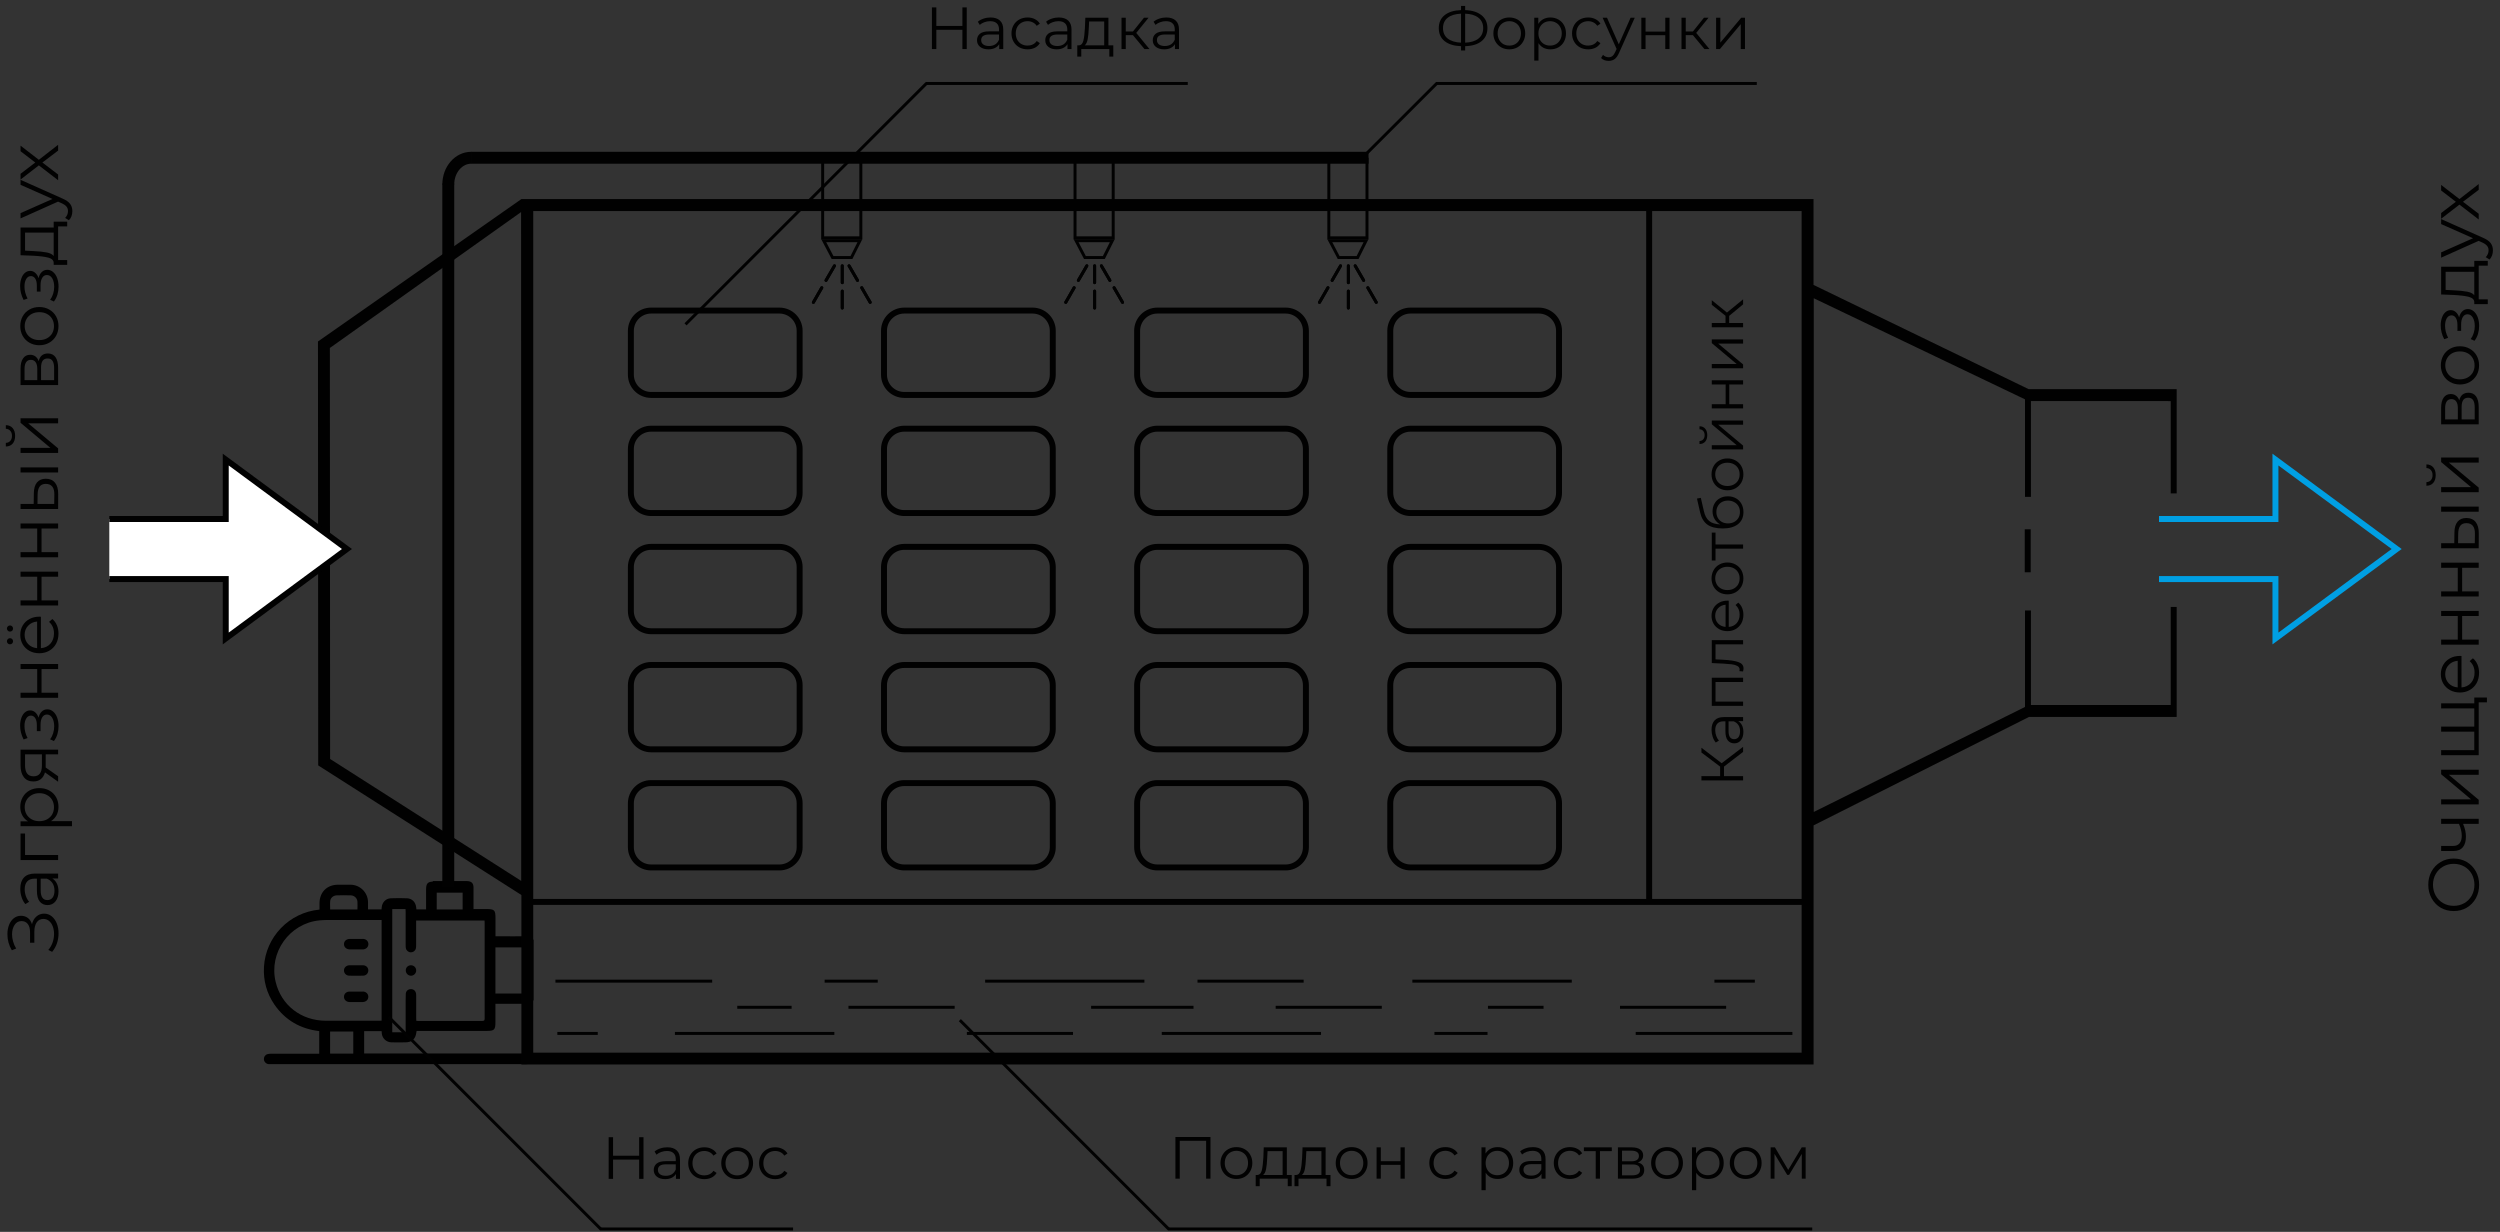 <svg width="690" height="340" viewBox="0 0 690 340" fill="none" xmlns="http://www.w3.org/2000/svg">
<rect x="0" y="0" width="690" height="340" fill="#333333" stroke="none"/>
<g clip-path="url(#clip0_463_964)">
<path d="M8.826 255.084C9.05 254.177 9.457 253.467 10.049 252.954C10.64 252.428 11.35 252.166 12.178 252.166C12.98 252.166 13.683 252.415 14.288 252.915C14.893 253.414 15.359 254.078 15.688 254.906C16.003 255.734 16.161 256.635 16.161 257.607C16.161 258.528 16.016 259.435 15.727 260.328C15.425 261.209 14.978 262.004 14.386 262.714L13.341 262.182C13.854 261.577 14.248 260.887 14.524 260.112C14.787 259.336 14.919 258.554 14.919 257.765C14.919 257.016 14.8 256.326 14.564 255.695C14.327 255.064 13.992 254.564 13.558 254.196C13.111 253.815 12.586 253.625 11.981 253.625C11.179 253.625 10.561 253.94 10.128 254.571C9.694 255.202 9.477 256.089 9.477 257.233V260.19H8.294V257.312C8.294 256.339 8.09 255.583 7.683 255.044C7.262 254.492 6.684 254.216 5.948 254.216C5.133 254.216 4.495 254.564 4.035 255.261C3.562 255.958 3.325 256.832 3.325 257.884C3.325 258.541 3.424 259.205 3.621 259.875C3.805 260.545 4.088 261.183 4.469 261.787L3.266 262.28C2.451 260.913 2.044 259.435 2.044 257.844C2.044 256.911 2.195 256.056 2.497 255.281C2.799 254.505 3.233 253.894 3.798 253.447C4.364 252.987 5.027 252.757 5.79 252.757C6.526 252.757 7.163 252.961 7.702 253.368C8.228 253.776 8.603 254.348 8.826 255.084ZM5.593 245.309C5.593 243.955 5.934 242.917 6.618 242.194C7.288 241.471 8.287 241.109 9.615 241.109H16.043V242.45H14.426C14.965 242.766 15.386 243.232 15.688 243.85C15.99 244.455 16.141 245.178 16.141 246.019C16.141 247.176 15.865 248.096 15.313 248.779C14.761 249.463 14.032 249.805 13.125 249.805C12.244 249.805 11.534 249.489 10.995 248.858C10.456 248.214 10.187 247.195 10.187 245.802V242.509H9.556C8.662 242.509 7.985 242.759 7.525 243.259C7.052 243.758 6.815 244.488 6.815 245.447C6.815 246.104 6.927 246.735 7.15 247.34C7.361 247.945 7.656 248.464 8.038 248.898L6.993 249.529C6.546 249.003 6.204 248.372 5.967 247.636C5.718 246.9 5.593 246.124 5.593 245.309ZM15.037 245.802C15.037 245.013 14.86 244.336 14.505 243.771C14.137 243.206 13.611 242.785 12.927 242.509H11.232V245.763C11.232 247.537 11.85 248.424 13.085 248.424C13.69 248.424 14.17 248.194 14.524 247.734C14.866 247.274 15.037 246.63 15.037 245.802ZM6.914 230.048V235.983H16.043V237.383H5.672V230.048H6.914ZM5.593 222.681C5.593 221.709 5.816 220.828 6.263 220.039C6.697 219.251 7.315 218.633 8.116 218.186C8.918 217.739 9.832 217.516 10.857 217.516C11.896 217.516 12.816 217.739 13.617 218.186C14.419 218.633 15.044 219.251 15.491 220.039C15.924 220.815 16.141 221.696 16.141 222.681C16.141 223.523 15.97 224.285 15.629 224.969C15.274 225.639 14.761 226.191 14.091 226.625H19.868V228.025H5.672V226.684H7.722C7.039 226.263 6.513 225.711 6.145 225.028C5.777 224.331 5.593 223.549 5.593 222.681ZM14.899 222.78C14.899 222.057 14.735 221.4 14.406 220.808C14.064 220.217 13.585 219.757 12.967 219.428C12.349 219.086 11.646 218.915 10.857 218.915C10.068 218.915 9.372 219.086 8.767 219.428C8.149 219.757 7.67 220.217 7.328 220.808C6.986 221.4 6.815 222.057 6.815 222.78C6.815 223.516 6.986 224.18 7.328 224.771C7.67 225.35 8.149 225.81 8.767 226.152C9.372 226.48 10.068 226.645 10.857 226.645C11.646 226.645 12.349 226.48 12.967 226.152C13.585 225.81 14.064 225.35 14.406 224.771C14.735 224.18 14.899 223.516 14.899 222.78ZM5.672 206.908H16.043V208.189H12.612V211.443V211.837L16.043 214.243V215.761L12.415 213.178C12.191 213.98 11.81 214.598 11.271 215.031C10.732 215.465 10.049 215.682 9.221 215.682C8.064 215.682 7.183 215.288 6.579 214.499C5.974 213.71 5.672 212.632 5.672 211.265V206.908ZM9.26 214.262C10.798 214.262 11.567 213.283 11.567 211.324V208.189H6.914V211.226C6.914 213.25 7.696 214.262 9.26 214.262ZM10.64 198.08C10.811 197.344 11.107 196.779 11.527 196.385C11.948 195.977 12.461 195.774 13.065 195.774C13.67 195.774 14.209 195.984 14.682 196.405C15.155 196.812 15.524 197.371 15.786 198.08C16.036 198.79 16.161 199.572 16.161 200.427C16.161 201.176 16.056 201.912 15.846 202.635C15.622 203.358 15.3 203.989 14.879 204.528L13.834 204.055C14.189 203.582 14.465 203.029 14.662 202.399C14.86 201.768 14.958 201.13 14.958 200.486C14.958 199.526 14.781 198.744 14.426 198.14C14.058 197.522 13.565 197.213 12.947 197.213C12.395 197.213 11.968 197.463 11.665 197.962C11.35 198.462 11.192 199.145 11.192 200.013V201.787H10.167V200.092C10.167 199.316 10.022 198.692 9.733 198.218C9.431 197.745 9.03 197.509 8.531 197.509C7.978 197.509 7.545 197.778 7.229 198.317C6.914 198.843 6.756 199.533 6.756 200.387C6.756 201.505 7.039 202.609 7.604 203.7L6.519 204.094C5.875 202.859 5.553 201.577 5.553 200.249C5.553 199.461 5.672 198.751 5.908 198.12C6.132 197.476 6.454 196.976 6.874 196.621C7.295 196.253 7.781 196.069 8.333 196.069C8.859 196.069 9.326 196.253 9.733 196.621C10.141 196.976 10.443 197.463 10.64 198.08ZM5.672 192.596V191.196H10.266L10.266 184.669H5.672V183.269H16.043V184.669H11.468L11.468 191.196H16.043V192.596H5.672ZM11.291 170.221V178.896C12.369 178.817 13.243 178.403 13.913 177.654C14.57 176.905 14.899 175.958 14.899 174.815C14.899 174.17 14.787 173.579 14.564 173.04C14.327 172.501 13.986 172.034 13.539 171.64L14.446 170.851C14.998 171.312 15.418 171.89 15.707 172.587C15.997 173.27 16.141 174.026 16.141 174.854C16.141 175.919 15.918 176.865 15.471 177.693C15.011 178.508 14.38 179.146 13.578 179.606C12.776 180.066 11.869 180.296 10.857 180.296C9.845 180.296 8.938 180.079 8.136 179.645C7.334 179.198 6.71 178.594 6.263 177.831C5.816 177.056 5.593 176.188 5.593 175.229C5.593 174.269 5.816 173.408 6.263 172.646C6.71 171.883 7.334 171.285 8.136 170.851C8.925 170.418 9.832 170.201 10.857 170.201L11.291 170.221ZM6.795 175.229C6.795 176.228 7.117 177.069 7.762 177.752C8.392 178.423 9.221 178.804 10.246 178.896V171.542C9.221 171.634 8.392 172.021 7.762 172.705C7.117 173.375 6.795 174.217 6.795 175.229ZM3.601 176.983C3.601 177.22 3.522 177.424 3.365 177.595C3.207 177.752 3.003 177.831 2.753 177.831C2.517 177.831 2.32 177.752 2.162 177.595C1.991 177.424 1.906 177.22 1.906 176.983C1.906 176.76 1.991 176.563 2.162 176.392C2.32 176.221 2.517 176.136 2.753 176.136C2.99 176.136 3.194 176.221 3.365 176.392C3.522 176.55 3.601 176.747 3.601 176.983ZM3.601 173.474C3.601 173.71 3.522 173.914 3.365 174.085C3.194 174.243 2.99 174.322 2.753 174.322C2.517 174.322 2.32 174.236 2.162 174.065C1.991 173.894 1.906 173.697 1.906 173.474C1.906 173.237 1.991 173.04 2.162 172.882C2.32 172.711 2.517 172.626 2.753 172.626C3.003 172.626 3.207 172.711 3.365 172.882C3.522 173.04 3.601 173.237 3.601 173.474ZM5.672 167.102V165.702H10.266L10.266 159.176H5.672V157.776H16.043V159.176H11.468L11.468 165.702H16.043V167.102H5.672ZM5.672 153.797V152.397H10.266V145.87H5.672V144.471H16.043V145.87H11.468V152.397H16.043V153.797H5.672ZM9.339 136.134C9.352 134.833 9.641 133.84 10.207 133.157C10.772 132.473 11.587 132.132 12.651 132.132C13.755 132.132 14.603 132.5 15.195 133.236C15.786 133.972 16.076 135.023 16.062 136.39L16.043 140.492H5.672V139.092H9.299L9.339 136.134ZM5.672 130.396V128.997H16.043V130.396H5.672ZM14.998 136.469C15.011 135.51 14.82 134.787 14.426 134.3C14.018 133.801 13.427 133.551 12.651 133.551C11.889 133.551 11.324 133.794 10.956 134.281C10.588 134.767 10.397 135.497 10.384 136.469L10.345 139.092H14.958L14.998 136.469ZM5.672 125.011V123.611H13.913L5.672 116.69V115.448H16.043V116.848H7.801L16.043 123.749V125.011H5.672ZM4.173 120.298C4.173 121.192 3.95 121.902 3.503 122.428C3.056 122.953 2.425 123.223 1.61 123.236V122.23C2.122 122.217 2.537 122.033 2.852 121.678C3.154 121.323 3.305 120.863 3.305 120.298C3.305 119.733 3.154 119.273 2.852 118.918C2.537 118.55 2.122 118.359 1.61 118.346V117.341C2.425 117.354 3.056 117.63 3.503 118.169C3.95 118.695 4.173 119.404 4.173 120.298ZM10.68 99.67C11.008 98.264 11.856 97.561 13.223 97.561C14.13 97.561 14.827 97.896 15.313 98.566C15.8 99.237 16.043 100.235 16.043 101.563V106.275H5.672L5.672 101.701C5.672 100.518 5.902 99.591 6.362 98.921C6.822 98.251 7.479 97.915 8.333 97.915C8.899 97.915 9.385 98.073 9.792 98.389C10.187 98.691 10.482 99.118 10.68 99.67ZM10.285 104.915L10.285 101.8C10.285 100.998 10.134 100.387 9.832 99.966C9.53 99.532 9.089 99.315 8.511 99.315C7.932 99.315 7.499 99.532 7.209 99.966C6.92 100.387 6.776 100.998 6.776 101.8L6.776 104.915H10.285ZM14.939 101.622C14.939 100.728 14.794 100.058 14.505 99.611C14.216 99.164 13.762 98.941 13.144 98.941C12.527 98.941 12.073 99.144 11.784 99.552C11.482 99.959 11.33 100.604 11.33 101.484L11.33 104.915H14.939V101.622ZM16.141 90.001C16.141 91 15.918 91.9 15.471 92.702C15.011 93.504 14.38 94.135 13.578 94.595C12.776 95.055 11.869 95.285 10.857 95.285C9.845 95.285 8.938 95.055 8.136 94.595C7.334 94.135 6.71 93.504 6.263 92.702C5.816 91.9 5.593 91 5.593 90.001C5.593 89.002 5.816 88.102 6.263 87.3C6.71 86.498 7.334 85.874 8.136 85.427C8.938 84.967 9.845 84.737 10.857 84.737C11.869 84.737 12.776 84.967 13.578 85.427C14.38 85.874 15.011 86.498 15.471 87.3C15.918 88.102 16.141 89.002 16.141 90.001ZM14.899 90.001C14.899 89.265 14.735 88.608 14.406 88.029C14.064 87.438 13.585 86.978 12.967 86.649C12.349 86.32 11.646 86.156 10.857 86.156C10.068 86.156 9.365 86.32 8.747 86.649C8.13 86.978 7.656 87.438 7.328 88.029C6.986 88.608 6.815 89.265 6.815 90.001C6.815 90.737 6.986 91.401 7.328 91.992C7.656 92.571 8.13 93.031 8.747 93.373C9.365 93.701 10.068 93.866 10.857 93.866C11.646 93.866 12.349 93.701 12.967 93.373C13.585 93.031 14.064 92.571 14.406 91.992C14.735 91.401 14.899 90.737 14.899 90.001ZM10.64 76.774C10.811 76.038 11.107 75.473 11.527 75.078C11.948 74.671 12.461 74.467 13.065 74.467C13.67 74.467 14.209 74.677 14.682 75.098C15.155 75.506 15.524 76.064 15.786 76.774C16.036 77.484 16.161 78.266 16.161 79.12C16.161 79.87 16.056 80.606 15.846 81.329C15.622 82.052 15.3 82.683 14.879 83.222L13.834 82.748C14.189 82.275 14.465 81.723 14.662 81.092C14.86 80.461 14.958 79.824 14.958 79.18C14.958 78.22 14.781 77.438 14.426 76.833C14.058 76.215 13.565 75.906 12.947 75.906C12.395 75.906 11.968 76.156 11.665 76.656C11.35 77.155 11.192 77.839 11.192 78.706V80.481H10.167V78.785C10.167 78.01 10.022 77.385 9.733 76.912C9.431 76.439 9.03 76.202 8.531 76.202C7.978 76.202 7.545 76.472 7.229 77.011C6.914 77.537 6.756 78.227 6.756 79.081C6.756 80.198 7.039 81.302 7.604 82.393L6.519 82.788C5.875 81.552 5.553 80.271 5.553 78.943C5.553 78.154 5.672 77.445 5.908 76.814C6.132 76.169 6.454 75.67 6.874 75.315C7.295 74.947 7.781 74.763 8.333 74.763C8.859 74.763 9.326 74.947 9.733 75.315C10.141 75.67 10.443 76.156 10.64 76.774ZM14.82 61.174H18.547V62.495H16.043V71.782H18.547V73.103H14.82V72.512C14.781 71.815 14.268 71.342 13.282 71.092C12.296 70.842 10.916 70.671 9.142 70.579L5.672 70.441V62.791H14.82V61.174ZM9.221 69.298C10.693 69.364 11.909 69.488 12.868 69.672C13.815 69.856 14.465 70.185 14.82 70.658V64.191H6.914V69.179L9.221 69.298ZM5.672 49.633L17.285 54.818C18.258 55.239 18.948 55.725 19.355 56.277C19.763 56.829 19.966 57.493 19.966 58.269C19.966 58.768 19.888 59.235 19.73 59.669C19.572 60.102 19.335 60.477 19.02 60.792L17.975 60.142C18.501 59.616 18.764 58.985 18.764 58.249C18.764 57.776 18.632 57.375 18.369 57.046C18.106 56.704 17.66 56.389 17.029 56.1L16.023 55.646L5.672 60.28V58.821L14.485 54.917L5.672 51.013V49.633ZM16.043 41.562L11.705 44.854L16.043 48.167V49.744L10.719 45.643L5.672 49.547V47.969L9.733 44.854L5.672 41.739V40.201L10.719 44.105L16.043 39.964V41.562Z" fill="#010101"/>
<path d="M684.242 244.196C684.242 245.563 683.939 246.806 683.335 247.923C682.717 249.027 681.876 249.895 680.811 250.526C679.746 251.143 678.55 251.452 677.222 251.452C675.895 251.452 674.699 251.143 673.634 250.526C672.569 249.895 671.734 249.027 671.13 247.923C670.512 246.806 670.203 245.563 670.203 244.196C670.203 242.829 670.505 241.6 671.11 240.509C671.715 239.405 672.556 238.538 673.634 237.907C674.699 237.276 675.895 236.96 677.222 236.96C678.55 236.96 679.753 237.276 680.831 237.907C681.895 238.538 682.73 239.405 683.335 240.509C683.939 241.6 684.242 242.829 684.242 244.196ZM682.94 244.196C682.94 243.105 682.697 242.12 682.211 241.239C681.711 240.358 681.028 239.668 680.16 239.169C679.279 238.669 678.3 238.419 677.222 238.419C676.144 238.419 675.172 238.669 674.304 239.169C673.423 239.668 672.74 240.358 672.254 241.239C671.754 242.12 671.504 243.105 671.504 244.196C671.504 245.287 671.754 246.28 672.254 247.174C672.74 248.054 673.423 248.751 674.304 249.264C675.172 249.763 676.144 250.013 677.222 250.013C678.3 250.013 679.279 249.763 680.16 249.264C681.028 248.751 681.711 248.054 682.211 247.174C682.697 246.28 682.94 245.287 682.94 244.196ZM673.752 225.986H684.123V227.386H679.805C680.331 228.582 680.594 229.759 680.594 230.915C680.594 232.164 680.311 233.137 679.746 233.833C679.168 234.53 678.307 234.878 677.163 234.878H673.752V233.478H677.084C677.86 233.478 678.451 233.229 678.859 232.729C679.253 232.23 679.45 231.54 679.45 230.659C679.45 229.686 679.194 228.595 678.681 227.386H673.752V225.986ZM673.752 222.01V220.61H681.994L673.752 213.69V212.448H684.123V213.847H675.882L684.123 220.748V222.01H673.752ZM673.752 194.121H684.123V208.436H673.752V207.036H682.901V201.949H673.752V200.549H682.901V195.521H673.752V194.121ZM682.901 192.524H686.391V193.845H684.123V195.6H682.901V192.524ZM679.371 181.054V189.73C680.449 189.651 681.323 189.237 681.994 188.488C682.651 187.738 682.98 186.792 682.98 185.648C682.98 185.004 682.868 184.413 682.645 183.874C682.408 183.335 682.066 182.868 681.619 182.474L682.526 181.685C683.078 182.145 683.499 182.724 683.788 183.42C684.077 184.104 684.222 184.86 684.222 185.688C684.222 186.752 683.998 187.699 683.551 188.527C683.091 189.342 682.46 189.98 681.659 190.44C680.857 190.9 679.95 191.13 678.938 191.13C677.926 191.13 677.019 190.913 676.217 190.479C675.415 190.032 674.791 189.427 674.344 188.665C673.897 187.889 673.673 187.022 673.673 186.062C673.673 185.103 673.897 184.242 674.344 183.479C674.791 182.717 675.415 182.119 676.217 181.685C677.005 181.251 677.912 181.035 678.938 181.035L679.371 181.054ZM674.876 186.062C674.876 187.061 675.198 187.903 675.842 188.586C676.473 189.257 677.301 189.638 678.326 189.73V182.375C677.301 182.467 676.473 182.855 675.842 183.539C675.198 184.209 674.876 185.05 674.876 186.062ZM673.752 177.936V176.536H678.346V170.009H673.752V168.61H684.123V170.009H679.549V176.536H684.123V177.936H673.752ZM673.752 164.631V163.231H678.346V156.704H673.752V155.304H684.123V156.704H679.549V163.231H684.123V164.631H673.752ZM677.419 146.968C677.433 145.666 677.722 144.674 678.287 143.991C678.852 143.307 679.667 142.965 680.732 142.965C681.836 142.965 682.684 143.333 683.275 144.069C683.867 144.806 684.156 145.857 684.143 147.224L684.123 151.325H673.752V149.925H677.38L677.419 146.968ZM673.752 141.23V139.83H684.123V141.23H673.752ZM683.078 147.303C683.091 146.343 682.901 145.62 682.506 145.134C682.099 144.635 681.507 144.385 680.732 144.385C679.97 144.385 679.404 144.628 679.036 145.114C678.668 145.601 678.478 146.33 678.464 147.303L678.425 149.925H683.039L683.078 147.303ZM673.752 135.844V134.444H681.994L673.752 127.524V126.282H684.123V127.681H675.882L684.123 134.582V135.844H673.752ZM672.254 131.132C672.254 132.026 672.03 132.736 671.583 133.261C671.136 133.787 670.505 134.057 669.69 134.07V133.064C670.203 133.051 670.617 132.867 670.933 132.512C671.235 132.157 671.386 131.697 671.386 131.132C671.386 130.567 671.235 130.107 670.933 129.752C670.617 129.384 670.203 129.193 669.69 129.18V128.174C670.505 128.187 671.136 128.464 671.583 129.002C672.03 129.528 672.254 130.238 672.254 131.132ZM678.76 110.504C679.089 109.097 679.937 108.394 681.304 108.394C682.211 108.394 682.907 108.729 683.394 109.4C683.88 110.07 684.123 111.069 684.123 112.397V117.109H673.752V112.535C673.752 111.352 673.982 110.425 674.442 109.755C674.902 109.084 675.559 108.749 676.414 108.749C676.979 108.749 677.465 108.907 677.873 109.222C678.267 109.525 678.563 109.952 678.76 110.504ZM678.366 115.749V112.633C678.366 111.832 678.215 111.22 677.912 110.8C677.61 110.366 677.17 110.149 676.591 110.149C676.013 110.149 675.579 110.366 675.29 110.8C675.001 111.22 674.856 111.832 674.856 112.633V115.749H678.366ZM683.019 112.456C683.019 111.562 682.875 110.892 682.585 110.445C682.296 109.998 681.843 109.774 681.225 109.774C680.607 109.774 680.154 109.978 679.864 110.386C679.562 110.793 679.411 111.437 679.411 112.318V115.749H683.019V112.456ZM684.222 100.835C684.222 101.834 683.998 102.734 683.551 103.536C683.091 104.338 682.46 104.969 681.659 105.429C680.857 105.889 679.95 106.119 678.938 106.119C677.926 106.119 677.019 105.889 676.217 105.429C675.415 104.969 674.791 104.338 674.344 103.536C673.897 102.734 673.673 101.834 673.673 100.835C673.673 99.836 673.897 98.935 674.344 98.133C674.791 97.332 675.415 96.707 676.217 96.26C677.019 95.8 677.926 95.57 678.938 95.57C679.95 95.57 680.857 95.8 681.659 96.26C682.46 96.707 683.091 97.332 683.551 98.133C683.998 98.935 684.222 99.836 684.222 100.835ZM682.98 100.835C682.98 100.099 682.815 99.441 682.487 98.863C682.145 98.272 681.665 97.811 681.047 97.483C680.43 97.154 679.726 96.99 678.938 96.99C678.149 96.99 677.446 97.154 676.828 97.483C676.21 97.811 675.737 98.272 675.408 98.863C675.067 99.441 674.896 100.099 674.896 100.835C674.896 101.571 675.067 102.235 675.408 102.826C675.737 103.405 676.21 103.865 676.828 104.206C677.446 104.535 678.149 104.699 678.938 104.699C679.726 104.699 680.43 104.535 681.047 104.206C681.665 103.865 682.145 103.405 682.487 102.826C682.815 102.235 682.98 101.571 682.98 100.835ZM678.721 87.608C678.892 86.872 679.187 86.306 679.608 85.912C680.029 85.505 680.541 85.301 681.146 85.301C681.751 85.301 682.29 85.511 682.763 85.932C683.236 86.339 683.604 86.898 683.867 87.608C684.117 88.318 684.242 89.1 684.242 89.954C684.242 90.703 684.136 91.439 683.926 92.162C683.703 92.885 683.381 93.516 682.96 94.055L681.915 93.582C682.27 93.109 682.546 92.557 682.743 91.926C682.94 91.295 683.039 90.657 683.039 90.013C683.039 89.054 682.861 88.272 682.506 87.667C682.138 87.049 681.646 86.74 681.028 86.74C680.476 86.74 680.048 86.99 679.746 87.49C679.431 87.989 679.273 88.672 679.273 89.54V91.315H678.248V89.619C678.248 88.843 678.103 88.219 677.814 87.746C677.511 87.273 677.111 87.036 676.611 87.036C676.059 87.036 675.625 87.305 675.31 87.844C674.994 88.37 674.837 89.06 674.837 89.915C674.837 91.032 675.119 92.136 675.684 93.227L674.6 93.621C673.956 92.386 673.634 91.104 673.634 89.777C673.634 88.988 673.752 88.278 673.989 87.647C674.212 87.003 674.534 86.504 674.955 86.149C675.375 85.781 675.862 85.597 676.414 85.597C676.94 85.597 677.406 85.781 677.814 86.149C678.221 86.504 678.524 86.99 678.721 87.608ZM682.901 72.008H686.627V73.329H684.123V82.616H686.627V83.937H682.901V83.345C682.861 82.649 682.349 82.175 681.363 81.926C680.377 81.676 678.997 81.505 677.222 81.413L673.752 81.275V73.625H682.901V72.008ZM677.301 80.132C678.773 80.197 679.989 80.322 680.949 80.506C681.895 80.69 682.546 81.019 682.901 81.492V75.025H674.994V80.013L677.301 80.132ZM673.752 60.466L685.365 65.652C686.338 66.073 687.028 66.559 687.436 67.111C687.843 67.663 688.047 68.327 688.047 69.102C688.047 69.602 687.968 70.069 687.81 70.502C687.653 70.936 687.416 71.311 687.101 71.626L686.056 70.975C686.581 70.45 686.844 69.819 686.844 69.083C686.844 68.609 686.713 68.209 686.45 67.88C686.187 67.538 685.74 67.223 685.109 66.933L684.104 66.48L673.752 71.114V69.654L682.566 65.751L673.752 61.846V60.466ZM684.123 52.395L679.786 55.688L684.123 59V60.578L678.8 56.477L673.752 60.381V58.803L677.814 55.688L673.752 52.573V51.035L678.8 54.939L684.123 50.798V52.395Z" fill="#010101"/>
<path d="M334.09 313.811V325.312H332.89V314.862H325.611V325.312H324.412V313.811H334.09ZM341.257 325.395C340.424 325.395 339.674 325.208 339.006 324.836C338.337 324.453 337.812 323.927 337.428 323.259C337.045 322.59 336.853 321.835 336.853 320.991C336.853 320.148 337.045 319.392 337.428 318.724C337.812 318.056 338.337 317.535 339.006 317.163C339.674 316.79 340.424 316.604 341.257 316.604C342.089 316.604 342.839 316.79 343.508 317.163C344.176 317.535 344.696 318.056 345.069 318.724C345.452 319.392 345.644 320.148 345.644 320.991C345.644 321.835 345.452 322.59 345.069 323.259C344.696 323.927 344.176 324.453 343.508 324.836C342.839 325.208 342.089 325.395 341.257 325.395ZM341.257 324.36C341.87 324.36 342.418 324.223 342.9 323.949C343.393 323.664 343.776 323.264 344.05 322.749C344.324 322.234 344.461 321.648 344.461 320.991C344.461 320.334 344.324 319.748 344.05 319.233C343.776 318.718 343.393 318.324 342.9 318.05C342.418 317.765 341.87 317.623 341.257 317.623C340.643 317.623 340.09 317.765 339.597 318.05C339.115 318.324 338.732 318.718 338.447 319.233C338.173 319.748 338.036 320.334 338.036 320.991C338.036 321.648 338.173 322.234 338.447 322.749C338.732 323.264 339.115 323.664 339.597 323.949C340.09 324.223 340.643 324.36 341.257 324.36ZM356.518 324.294V327.399H355.417V325.312H347.678V327.399H346.577V324.294H347.07C347.651 324.261 348.045 323.834 348.253 323.012C348.461 322.191 348.604 321.04 348.68 319.562L348.795 316.67H355.171V324.294H356.518ZM349.748 319.627C349.694 320.854 349.59 321.867 349.436 322.667C349.283 323.456 349.009 323.998 348.615 324.294H354.004V317.705H349.847L349.748 319.627ZM367.22 324.294V327.399H366.12V325.312H358.381V327.399H357.28V324.294H357.773C358.353 324.261 358.748 323.834 358.956 323.012C359.164 322.191 359.306 321.04 359.383 319.562L359.498 316.67H365.873V324.294H367.22ZM360.451 319.627C360.396 320.854 360.292 321.867 360.139 322.667C359.985 323.456 359.712 323.998 359.317 324.294H364.707V317.705H360.55L360.451 319.627ZM373.059 325.395C372.227 325.395 371.477 325.208 370.808 324.836C370.14 324.453 369.614 323.927 369.231 323.259C368.848 322.59 368.656 321.835 368.656 320.991C368.656 320.148 368.848 319.392 369.231 318.724C369.614 318.056 370.14 317.535 370.808 317.163C371.477 316.79 372.227 316.604 373.059 316.604C373.892 316.604 374.642 316.79 375.311 317.163C375.979 317.535 376.499 318.056 376.871 318.724C377.255 319.392 377.447 320.148 377.447 320.991C377.447 321.835 377.255 322.59 376.871 323.259C376.499 323.927 375.979 324.453 375.311 324.836C374.642 325.208 373.892 325.395 373.059 325.395ZM373.059 324.36C373.673 324.36 374.221 324.223 374.703 323.949C375.195 323.664 375.579 323.264 375.853 322.749C376.127 322.234 376.263 321.648 376.263 320.991C376.263 320.334 376.127 319.748 375.853 319.233C375.579 318.718 375.195 318.324 374.703 318.05C374.221 317.765 373.673 317.623 373.059 317.623C372.446 317.623 371.893 317.765 371.4 318.05C370.918 318.324 370.535 318.718 370.25 319.233C369.976 319.748 369.839 320.334 369.839 320.991C369.839 321.648 369.976 322.234 370.25 322.749C370.535 323.264 370.918 323.664 371.4 323.949C371.893 324.223 372.446 324.36 373.059 324.36ZM379.94 316.67H381.106V320.498H386.545V316.67H387.712V325.312H386.545V321.501H381.106V325.312H379.94V316.67ZM398.943 325.395C398.088 325.395 397.321 325.208 396.642 324.836C395.974 324.464 395.448 323.943 395.065 323.275C394.681 322.596 394.49 321.835 394.49 320.991C394.49 320.148 394.681 319.392 395.065 318.724C395.448 318.056 395.974 317.535 396.642 317.163C397.321 316.79 398.088 316.604 398.943 316.604C399.687 316.604 400.35 316.752 400.931 317.048C401.522 317.333 401.988 317.754 402.327 318.313L401.456 318.904C401.172 318.477 400.81 318.16 400.372 317.951C399.934 317.732 399.457 317.623 398.943 317.623C398.318 317.623 397.754 317.765 397.25 318.05C396.757 318.324 396.368 318.718 396.084 319.233C395.81 319.748 395.673 320.334 395.673 320.991C395.673 321.659 395.81 322.251 396.084 322.766C396.368 323.27 396.757 323.664 397.25 323.949C397.754 324.223 398.318 324.36 398.943 324.36C399.457 324.36 399.934 324.255 400.372 324.047C400.81 323.839 401.172 323.522 401.456 323.094L402.327 323.686C401.988 324.244 401.522 324.672 400.931 324.967C400.339 325.252 399.676 325.395 398.943 325.395ZM413.339 316.604C414.15 316.604 414.884 316.79 415.541 317.163C416.198 317.524 416.713 318.039 417.085 318.707C417.458 319.375 417.644 320.137 417.644 320.991C417.644 321.857 417.458 322.623 417.085 323.291C416.713 323.96 416.198 324.48 415.541 324.852C414.895 325.214 414.161 325.395 413.339 325.395C412.638 325.395 412.003 325.252 411.433 324.967C410.875 324.672 410.415 324.244 410.053 323.686V328.5H408.886V316.67H410.004V318.379C410.354 317.809 410.814 317.371 411.384 317.064C411.965 316.757 412.616 316.604 413.339 316.604ZM413.257 324.36C413.86 324.36 414.407 324.223 414.9 323.949C415.393 323.664 415.776 323.264 416.05 322.749C416.335 322.234 416.478 321.648 416.478 320.991C416.478 320.334 416.335 319.753 416.05 319.249C415.776 318.735 415.393 318.335 414.9 318.05C414.407 317.765 413.86 317.623 413.257 317.623C412.644 317.623 412.09 317.765 411.598 318.05C411.116 318.335 410.732 318.735 410.447 319.249C410.174 319.753 410.037 320.334 410.037 320.991C410.037 321.648 410.174 322.234 410.447 322.749C410.732 323.264 411.116 323.664 411.598 323.949C412.09 324.223 412.644 324.36 413.257 324.36ZM423.076 316.604C424.205 316.604 425.07 316.889 425.673 317.459C426.275 318.017 426.576 318.85 426.576 319.956V325.312H425.459V323.965C425.196 324.414 424.807 324.765 424.292 325.017C423.788 325.269 423.186 325.395 422.485 325.395C421.521 325.395 420.754 325.165 420.185 324.705C419.615 324.244 419.33 323.637 419.33 322.881C419.33 322.147 419.593 321.555 420.119 321.106C420.656 320.657 421.505 320.433 422.666 320.433H425.41V319.907C425.41 319.162 425.202 318.598 424.785 318.214C424.369 317.82 423.761 317.623 422.961 317.623C422.414 317.623 421.888 317.716 421.384 317.902C420.88 318.077 420.448 318.324 420.086 318.642L419.56 317.771C419.998 317.398 420.524 317.113 421.138 316.916C421.751 316.708 422.397 316.604 423.076 316.604ZM422.666 324.475C423.323 324.475 423.887 324.327 424.358 324.031C424.829 323.724 425.18 323.286 425.41 322.716V321.303H422.699C421.22 321.303 420.48 321.818 420.48 322.848C420.48 323.352 420.672 323.752 421.055 324.047C421.439 324.332 421.976 324.475 422.666 324.475ZM433.297 325.395C432.442 325.395 431.675 325.208 430.996 324.836C430.328 324.464 429.802 323.943 429.419 323.275C429.036 322.596 428.844 321.835 428.844 320.991C428.844 320.148 429.036 319.392 429.419 318.724C429.802 318.056 430.328 317.535 430.996 317.163C431.675 316.79 432.442 316.604 433.297 316.604C434.042 316.604 434.704 316.752 435.285 317.048C435.876 317.333 436.342 317.754 436.681 318.313L435.811 318.904C435.526 318.477 435.164 318.16 434.726 317.951C434.288 317.732 433.811 317.623 433.297 317.623C432.672 317.623 432.108 317.765 431.604 318.05C431.111 318.324 430.722 318.718 430.438 319.233C430.164 319.748 430.027 320.334 430.027 320.991C430.027 321.659 430.164 322.251 430.438 322.766C430.722 323.27 431.111 323.664 431.604 323.949C432.108 324.223 432.672 324.36 433.297 324.36C433.811 324.36 434.288 324.255 434.726 324.047C435.164 323.839 435.526 323.522 435.811 323.094L436.681 323.686C436.342 324.244 435.876 324.672 435.285 324.967C434.693 325.252 434.031 325.395 433.297 325.395ZM444.859 317.705H441.589V325.312H440.423V317.705H437.153V316.67H444.859V317.705ZM452.05 320.843C453.222 321.117 453.808 321.824 453.808 322.963C453.808 323.719 453.529 324.299 452.97 324.705C452.412 325.11 451.579 325.312 450.473 325.312H446.546V316.67H450.358C451.344 316.67 452.116 316.862 452.675 317.245C453.233 317.628 453.513 318.176 453.513 318.888C453.513 319.359 453.381 319.764 453.118 320.104C452.866 320.433 452.51 320.679 452.05 320.843ZM447.68 320.515H450.276C450.944 320.515 451.453 320.389 451.804 320.137C452.165 319.885 452.346 319.518 452.346 319.036C452.346 318.554 452.165 318.192 451.804 317.951C451.453 317.71 450.944 317.59 450.276 317.59H447.68V320.515ZM450.424 324.392C451.169 324.392 451.727 324.272 452.1 324.031C452.472 323.79 452.658 323.412 452.658 322.897C452.658 322.382 452.488 322.004 452.149 321.763C451.809 321.511 451.273 321.386 450.539 321.386H447.68V324.392H450.424ZM460.108 325.395C459.276 325.395 458.525 325.208 457.857 324.836C457.189 324.453 456.663 323.927 456.28 323.259C455.896 322.59 455.705 321.835 455.705 320.991C455.705 320.148 455.896 319.392 456.28 318.724C456.663 318.056 457.189 317.535 457.857 317.163C458.525 316.79 459.276 316.604 460.108 316.604C460.941 316.604 461.691 316.79 462.359 317.163C463.027 317.535 463.548 318.056 463.92 318.724C464.303 319.392 464.495 320.148 464.495 320.991C464.495 321.835 464.303 322.59 463.92 323.259C463.548 323.927 463.027 324.453 462.359 324.836C461.691 325.208 460.941 325.395 460.108 325.395ZM460.108 324.36C460.721 324.36 461.269 324.223 461.751 323.949C462.244 323.664 462.627 323.264 462.901 322.749C463.175 322.234 463.312 321.648 463.312 320.991C463.312 320.334 463.175 319.748 462.901 319.233C462.627 318.718 462.244 318.324 461.751 318.05C461.269 317.765 460.721 317.623 460.108 317.623C459.495 317.623 458.941 317.765 458.449 318.05C457.967 318.324 457.583 318.718 457.298 319.233C457.025 319.748 456.888 320.334 456.888 320.991C456.888 321.648 457.025 322.234 457.298 322.749C457.583 323.264 457.967 323.664 458.449 323.949C458.941 324.223 459.495 324.36 460.108 324.36ZM471.441 316.604C472.252 316.604 472.986 316.79 473.643 317.163C474.3 317.524 474.815 318.039 475.187 318.707C475.56 319.375 475.746 320.137 475.746 320.991C475.746 321.857 475.56 322.623 475.187 323.291C474.815 323.96 474.3 324.48 473.643 324.852C472.997 325.214 472.263 325.395 471.441 325.395C470.74 325.395 470.105 325.252 469.535 324.967C468.977 324.672 468.516 324.244 468.155 323.686V328.5H466.988V316.67H468.106V318.379C468.456 317.809 468.916 317.371 469.486 317.064C470.066 316.757 470.718 316.604 471.441 316.604ZM471.359 324.36C471.961 324.36 472.509 324.223 473.002 323.949C473.495 323.664 473.878 323.264 474.152 322.749C474.437 322.234 474.579 321.648 474.579 320.991C474.579 320.334 474.437 319.753 474.152 319.249C473.878 318.735 473.495 318.335 473.002 318.05C472.509 317.765 471.961 317.623 471.359 317.623C470.746 317.623 470.192 317.765 469.699 318.05C469.217 318.335 468.834 318.735 468.549 319.249C468.275 319.753 468.139 320.334 468.139 320.991C468.139 321.648 468.275 322.234 468.549 322.749C468.834 323.264 469.217 323.664 469.699 323.949C470.192 324.223 470.746 324.36 471.359 324.36ZM481.818 325.395C480.986 325.395 480.235 325.208 479.567 324.836C478.899 324.453 478.373 323.927 477.99 323.259C477.606 322.59 477.415 321.835 477.415 320.991C477.415 320.148 477.606 319.392 477.99 318.724C478.373 318.056 478.899 317.535 479.567 317.163C480.235 316.79 480.986 316.604 481.818 316.604C482.651 316.604 483.401 316.79 484.069 317.163C484.737 317.535 485.258 318.056 485.63 318.724C486.013 319.392 486.205 320.148 486.205 320.991C486.205 321.835 486.013 322.59 485.63 323.259C485.258 323.927 484.737 324.453 484.069 324.836C483.401 325.208 482.651 325.395 481.818 325.395ZM481.818 324.36C482.431 324.36 482.979 324.223 483.461 323.949C483.954 323.664 484.337 323.264 484.611 322.749C484.885 322.234 485.022 321.648 485.022 320.991C485.022 320.334 484.885 319.748 484.611 319.233C484.337 318.718 483.954 318.324 483.461 318.05C482.979 317.765 482.431 317.623 481.818 317.623C481.205 317.623 480.651 317.765 480.159 318.05C479.677 318.324 479.293 318.718 479.008 319.233C478.734 319.748 478.598 320.334 478.598 320.991C478.598 321.648 478.734 322.234 479.008 322.749C479.293 323.264 479.677 323.664 480.159 323.949C480.651 324.223 481.205 324.36 481.818 324.36ZM498.36 316.67V325.312H497.292V318.477L493.792 324.261H493.266L489.766 318.461V325.312H488.698V316.67H489.881L493.545 322.897L497.275 316.67H498.36Z" fill="#010101"/>
<path d="M410.527 7.768C410.527 9.291 409.985 10.49 408.9 11.367C407.827 12.232 406.321 12.692 404.382 12.747V13.93H403.248V12.747C401.309 12.681 399.797 12.216 398.713 11.35C397.64 10.485 397.103 9.291 397.103 7.768C397.103 6.246 397.64 5.052 398.713 4.186C399.797 3.321 401.309 2.856 403.248 2.79V1.64H404.382V2.79C406.31 2.856 407.816 3.327 408.9 4.203C409.985 5.068 410.527 6.257 410.527 7.768ZM404.382 11.777C405.97 11.712 407.197 11.334 408.062 10.644C408.928 9.954 409.36 8.995 409.36 7.768C409.36 6.542 408.922 5.583 408.046 4.893C407.18 4.203 405.959 3.83 404.382 3.776V11.777ZM398.269 7.768C398.269 8.995 398.702 9.954 399.567 10.644C400.444 11.323 401.671 11.701 403.248 11.777V3.776C401.649 3.841 400.416 4.219 399.551 4.909C398.697 5.589 398.269 6.542 398.269 7.768ZM416.573 13.618C415.741 13.618 414.99 13.432 414.322 13.059C413.654 12.676 413.128 12.15 412.745 11.482C412.362 10.814 412.17 10.058 412.17 9.214C412.17 8.371 412.362 7.615 412.745 6.947C413.128 6.279 413.654 5.758 414.322 5.386C414.99 5.013 415.741 4.827 416.573 4.827C417.406 4.827 418.156 5.013 418.824 5.386C419.493 5.758 420.013 6.279 420.385 6.947C420.769 7.615 420.96 8.371 420.96 9.214C420.96 10.058 420.769 10.814 420.385 11.482C420.013 12.15 419.493 12.676 418.824 13.059C418.156 13.432 417.406 13.618 416.573 13.618ZM416.573 12.583C417.187 12.583 417.734 12.446 418.216 12.172C418.709 11.887 419.093 11.487 419.367 10.972C419.64 10.458 419.777 9.872 419.777 9.214C419.777 8.557 419.64 7.971 419.367 7.456C419.093 6.941 418.709 6.547 418.216 6.273C417.734 5.988 417.187 5.846 416.573 5.846C415.96 5.846 415.407 5.988 414.914 6.273C414.432 6.547 414.048 6.941 413.764 7.456C413.49 7.971 413.353 8.557 413.353 9.214C413.353 9.872 413.49 10.458 413.764 10.972C414.048 11.487 414.432 11.887 414.914 12.172C415.407 12.446 415.96 12.583 416.573 12.583ZM427.906 4.827C428.717 4.827 429.451 5.013 430.108 5.386C430.765 5.747 431.28 6.262 431.653 6.93C432.025 7.599 432.211 8.36 432.211 9.214C432.211 10.08 432.025 10.847 431.653 11.515C431.28 12.183 430.765 12.703 430.108 13.076C429.462 13.437 428.728 13.618 427.906 13.618C427.205 13.618 426.57 13.475 426 13.191C425.442 12.895 424.982 12.468 424.62 11.909V16.723H423.454V4.893H424.571V6.602C424.921 6.032 425.382 5.594 425.951 5.287C426.532 4.981 427.183 4.827 427.906 4.827ZM427.824 12.583C428.427 12.583 428.974 12.446 429.467 12.172C429.96 11.887 430.344 11.487 430.618 10.972C430.902 10.458 431.045 9.872 431.045 9.214C431.045 8.557 430.902 7.977 430.618 7.473C430.344 6.958 429.96 6.558 429.467 6.273C428.974 5.988 428.427 5.846 427.824 5.846C427.211 5.846 426.658 5.988 426.165 6.273C425.683 6.558 425.299 6.958 425.015 7.473C424.741 7.977 424.604 8.557 424.604 9.214C424.604 9.872 424.741 10.458 425.015 10.972C425.299 11.487 425.683 11.887 426.165 12.172C426.658 12.446 427.211 12.583 427.824 12.583ZM438.333 13.618C437.478 13.618 436.711 13.432 436.032 13.059C435.364 12.687 434.838 12.166 434.455 11.498C434.072 10.819 433.88 10.058 433.88 9.214C433.88 8.371 434.072 7.615 434.455 6.947C434.838 6.279 435.364 5.758 436.032 5.386C436.711 5.013 437.478 4.827 438.333 4.827C439.077 4.827 439.74 4.975 440.321 5.271C440.912 5.556 441.378 5.977 441.717 6.536L440.847 7.128C440.562 6.7 440.2 6.383 439.762 6.175C439.324 5.956 438.847 5.846 438.333 5.846C437.708 5.846 437.144 5.988 436.64 6.273C436.147 6.547 435.758 6.941 435.474 7.456C435.2 7.971 435.063 8.557 435.063 9.214C435.063 9.883 435.2 10.474 435.474 10.989C435.758 11.493 436.147 11.887 436.64 12.172C437.144 12.446 437.708 12.583 438.333 12.583C438.847 12.583 439.324 12.479 439.762 12.271C440.2 12.062 440.562 11.745 440.847 11.318L441.717 11.909C441.378 12.468 440.912 12.895 440.321 13.191C439.729 13.475 439.067 13.618 438.333 13.618ZM451.192 4.893L446.871 14.571C446.521 15.381 446.115 15.957 445.655 16.296C445.195 16.636 444.642 16.805 443.996 16.805C443.579 16.805 443.191 16.74 442.829 16.608C442.468 16.477 442.155 16.28 441.893 16.017L442.435 15.146C442.873 15.584 443.399 15.803 444.012 15.803C444.407 15.803 444.741 15.694 445.014 15.475C445.299 15.255 445.562 14.883 445.803 14.357L446.181 13.519L442.32 4.893H443.536L446.789 12.238L450.042 4.893H451.192ZM453.01 4.893H454.177V8.721H459.615V4.893H460.782V13.536H459.615V9.724H454.177V13.536H453.01V4.893ZM467.236 9.691H465.264V13.536H464.098V4.893H465.264V8.689H467.252L470.292 4.893H471.557L468.156 9.083L471.804 13.536H470.424L467.236 9.691ZM473.645 4.893H474.812V11.761L480.579 4.893H481.614V13.536H480.447V6.668L474.697 13.536H473.645V4.893Z" fill="#010101"/>
<path d="M475.819 211.581V214.21H481.094V215.393H469.592V214.21H474.751V211.581L469.592 207.687V206.373L475.179 210.645L481.094 206.126V207.523L475.819 211.581ZM472.385 201.418C472.385 200.29 472.67 199.425 473.24 198.822C473.798 198.22 474.631 197.919 475.737 197.919H481.094V199.036H479.746C480.196 199.299 480.546 199.688 480.798 200.202C481.05 200.706 481.176 201.309 481.176 202.01C481.176 202.974 480.946 203.741 480.486 204.31C480.026 204.88 479.418 205.165 478.662 205.165C477.928 205.165 477.337 204.902 476.887 204.376C476.438 203.839 476.214 202.99 476.214 201.829V199.085H475.688C474.943 199.085 474.379 199.293 473.996 199.709C473.601 200.126 473.404 200.734 473.404 201.533C473.404 202.081 473.497 202.607 473.683 203.111C473.859 203.615 474.105 204.047 474.423 204.409L473.552 204.935C473.18 204.496 472.895 203.971 472.698 203.357C472.489 202.744 472.385 202.097 472.385 201.418ZM480.256 201.829C480.256 201.172 480.108 200.608 479.812 200.137C479.505 199.666 479.067 199.315 478.498 199.085H477.085V201.796C477.085 203.275 477.599 204.014 478.629 204.014C479.133 204.014 479.533 203.823 479.829 203.439C480.113 203.056 480.256 202.519 480.256 201.829ZM472.451 187.058H481.094V188.224H473.486V193.646H481.094V194.813H472.451V187.058ZM472.451 176.676H481.094V177.843H473.486V181.983L475.622 182.098C477.419 182.186 478.799 182.394 479.763 182.723C480.727 183.051 481.209 183.637 481.209 184.481C481.209 184.711 481.165 184.99 481.077 185.319L480.075 185.237C480.119 185.039 480.141 184.902 480.141 184.826C480.141 184.377 479.933 184.037 479.516 183.807C479.1 183.577 478.585 183.424 477.972 183.347C477.358 183.27 476.548 183.205 475.54 183.15L472.451 183.002V176.676ZM477.134 165.801V173.031C478.032 172.965 478.761 172.62 479.319 171.996C479.867 171.372 480.141 170.583 480.141 169.63C480.141 169.093 480.048 168.6 479.861 168.151C479.664 167.702 479.379 167.313 479.007 166.984L479.763 166.327C480.223 166.711 480.573 167.193 480.814 167.773C481.055 168.343 481.176 168.973 481.176 169.663C481.176 170.55 480.99 171.339 480.617 172.029C480.234 172.708 479.708 173.239 479.04 173.623C478.372 174.006 477.616 174.198 476.772 174.198C475.929 174.198 475.173 174.017 474.505 173.655C473.837 173.283 473.316 172.779 472.944 172.144C472.572 171.498 472.385 170.775 472.385 169.975C472.385 169.175 472.572 168.458 472.944 167.822C473.316 167.187 473.837 166.689 474.505 166.327C475.162 165.966 475.918 165.785 476.772 165.785L477.134 165.801ZM473.388 169.975C473.388 170.807 473.656 171.508 474.193 172.078C474.719 172.637 475.409 172.954 476.263 173.031V166.902C475.409 166.979 474.719 167.302 474.193 167.872C473.656 168.43 473.388 169.131 473.388 169.975ZM481.176 159.637C481.176 160.47 480.99 161.22 480.617 161.888C480.234 162.556 479.708 163.082 479.04 163.466C478.372 163.849 477.616 164.041 476.772 164.041C475.929 164.041 475.173 163.849 474.505 163.466C473.837 163.082 473.316 162.556 472.944 161.888C472.572 161.22 472.385 160.47 472.385 159.637C472.385 158.805 472.572 158.054 472.944 157.386C473.316 156.718 473.837 156.198 474.505 155.825C475.173 155.442 475.929 155.25 476.772 155.25C477.616 155.25 478.372 155.442 479.04 155.825C479.708 156.198 480.234 156.718 480.617 157.386C480.99 158.054 481.176 158.805 481.176 159.637ZM480.141 159.637C480.141 159.024 480.004 158.476 479.73 157.994C479.445 157.501 479.045 157.118 478.531 156.844C478.016 156.57 477.43 156.433 476.772 156.433C476.115 156.433 475.529 156.57 475.014 156.844C474.499 157.118 474.105 157.501 473.831 157.994C473.546 158.476 473.404 159.024 473.404 159.637C473.404 160.251 473.546 160.804 473.831 161.297C474.105 161.779 474.499 162.162 475.014 162.447C475.529 162.721 476.115 162.858 476.772 162.858C477.43 162.858 478.016 162.721 478.531 162.447C479.045 162.162 479.445 161.779 479.73 161.297C480.004 160.804 480.141 160.251 480.141 159.637ZM473.486 146.998V150.268H481.094V151.435H473.486V154.704H472.451V146.998H473.486ZM472.665 141.122C472.665 140.322 472.845 139.61 473.207 138.986C473.557 138.35 474.056 137.857 474.702 137.507C475.337 137.156 476.066 136.981 476.887 136.981C477.731 136.981 478.481 137.167 479.138 137.54C479.785 137.901 480.289 138.411 480.65 139.068C481.012 139.725 481.192 140.481 481.192 141.335C481.192 142.77 480.688 143.882 479.681 144.671C478.673 145.459 477.282 145.854 475.507 145.854C473.656 145.854 472.237 145.503 471.252 144.802C470.266 144.09 469.598 142.984 469.247 141.483L468.36 137.605L469.428 137.408L470.266 141.056C470.54 142.294 471.027 143.203 471.728 143.784C472.418 144.364 473.442 144.682 474.801 144.737C474.133 144.386 473.612 143.899 473.24 143.274C472.856 142.65 472.665 141.932 472.665 141.122ZM480.223 141.302C480.223 140.7 480.086 140.163 479.812 139.692C479.527 139.21 479.133 138.838 478.629 138.575C478.125 138.301 477.556 138.164 476.92 138.164C476.285 138.164 475.726 138.296 475.244 138.558C474.762 138.821 474.39 139.194 474.127 139.676C473.853 140.147 473.716 140.689 473.716 141.302C473.716 141.916 473.853 142.464 474.127 142.946C474.39 143.417 474.762 143.789 475.244 144.063C475.726 144.326 476.285 144.457 476.92 144.457C477.556 144.457 478.125 144.326 478.629 144.063C479.133 143.789 479.527 143.411 479.812 142.929C480.086 142.447 480.223 141.905 480.223 141.302ZM481.176 130.915C481.176 131.748 480.99 132.498 480.617 133.166C480.234 133.834 479.708 134.36 479.04 134.744C478.372 135.127 477.616 135.319 476.772 135.319C475.929 135.319 475.173 135.127 474.505 134.744C473.837 134.36 473.316 133.834 472.944 133.166C472.572 132.498 472.385 131.748 472.385 130.915C472.385 130.083 472.572 129.332 472.944 128.664C473.316 127.996 473.837 127.476 474.505 127.103C475.173 126.72 475.929 126.528 476.772 126.528C477.616 126.528 478.372 126.72 479.04 127.103C479.708 127.476 480.234 127.996 480.617 128.664C480.99 129.332 481.176 130.083 481.176 130.915ZM480.141 130.915C480.141 130.302 480.004 129.754 479.73 129.272C479.445 128.779 479.045 128.396 478.531 128.122C478.016 127.848 477.43 127.711 476.772 127.711C476.115 127.711 475.529 127.848 475.014 128.122C474.499 128.396 474.105 128.779 473.831 129.272C473.546 129.754 473.404 130.302 473.404 130.915C473.404 131.529 473.546 132.082 473.831 132.575C474.105 133.057 474.499 133.44 475.014 133.725C475.529 133.999 476.115 134.136 476.772 134.136C477.43 134.136 478.016 133.999 478.531 133.725C479.045 133.44 479.445 133.057 479.73 132.575C480.004 132.082 480.141 131.529 480.141 130.915ZM472.451 124.035V122.868H479.319L472.451 117.101V116.066H481.094V117.232H474.226L481.094 122.983V124.035H472.451ZM471.202 120.108C471.202 120.853 471.016 121.444 470.644 121.882C470.271 122.321 469.745 122.545 469.066 122.556V121.718C469.494 121.707 469.839 121.554 470.101 121.258C470.353 120.962 470.479 120.579 470.479 120.108C470.479 119.637 470.353 119.253 470.101 118.958C469.839 118.651 469.494 118.492 469.066 118.481V117.643C469.745 117.654 470.271 117.884 470.644 118.333C471.016 118.771 471.202 119.363 471.202 120.108ZM472.451 112.723V111.556H476.279V106.117H472.451V104.951H481.094V106.117H477.282V111.556H481.094V112.723H472.451ZM472.451 101.635V100.468H479.319L472.451 94.701V93.666H481.094V94.832H474.226L481.094 100.583V101.635H472.451ZM477.249 87.184V89.156H481.094V90.323H472.451V89.156H476.247V87.168L472.451 84.128V82.863L476.641 86.264L481.094 82.617V83.997L477.249 87.184Z" fill="#010101"/>
<path d="M177.602 313.86V325.361H176.403V320.054H169.206V325.361H167.99V313.86H169.206V318.986H176.403V313.86H177.602ZM184.179 316.653C185.307 316.653 186.173 316.938 186.775 317.507C187.378 318.066 187.679 318.898 187.679 320.005V325.361H186.562V324.014C186.299 324.463 185.91 324.814 185.395 325.066C184.891 325.318 184.289 325.443 183.588 325.443C182.624 325.443 181.857 325.213 181.287 324.753C180.718 324.293 180.433 323.685 180.433 322.93C180.433 322.196 180.696 321.604 181.222 321.155C181.758 320.706 182.607 320.481 183.768 320.481H186.512V319.956C186.512 319.211 186.304 318.647 185.888 318.263C185.472 317.869 184.864 317.672 184.064 317.672C183.516 317.672 182.991 317.765 182.487 317.951C181.983 318.126 181.55 318.373 181.189 318.69L180.663 317.82C181.101 317.447 181.627 317.162 182.24 316.965C182.854 316.757 183.5 316.653 184.179 316.653ZM183.768 324.523C184.426 324.523 184.99 324.375 185.461 324.08C185.932 323.773 186.282 323.335 186.512 322.765V321.352H183.801C182.322 321.352 181.583 321.867 181.583 322.897C181.583 323.401 181.775 323.8 182.158 324.096C182.541 324.381 183.078 324.523 183.768 324.523ZM194.399 325.443C193.545 325.443 192.778 325.257 192.099 324.885C191.431 324.512 190.905 323.992 190.522 323.324C190.138 322.645 189.946 321.883 189.946 321.04C189.946 320.197 190.138 319.441 190.522 318.773C190.905 318.104 191.431 317.584 192.099 317.212C192.778 316.839 193.545 316.653 194.399 316.653C195.144 316.653 195.807 316.801 196.387 317.097C196.979 317.381 197.444 317.803 197.784 318.362L196.913 318.953C196.628 318.526 196.267 318.208 195.829 318C195.391 317.781 194.914 317.672 194.399 317.672C193.775 317.672 193.211 317.814 192.707 318.099C192.214 318.373 191.825 318.767 191.54 319.282C191.266 319.797 191.129 320.383 191.129 321.04C191.129 321.708 191.266 322.3 191.54 322.815C191.825 323.318 192.214 323.713 192.707 323.998C193.211 324.271 193.775 324.408 194.399 324.408C194.914 324.408 195.391 324.304 195.829 324.096C196.267 323.888 196.628 323.57 196.913 323.143L197.784 323.735C197.444 324.293 196.979 324.721 196.387 325.016C195.796 325.301 195.133 325.443 194.399 325.443ZM203.464 325.443C202.631 325.443 201.881 325.257 201.213 324.885C200.545 324.501 200.019 323.976 199.636 323.307C199.252 322.639 199.06 321.883 199.06 321.04C199.06 320.197 199.252 319.441 199.636 318.773C200.019 318.104 200.545 317.584 201.213 317.212C201.881 316.839 202.631 316.653 203.464 316.653C204.296 316.653 205.047 316.839 205.715 317.212C206.383 317.584 206.904 318.104 207.276 318.773C207.659 319.441 207.851 320.197 207.851 321.04C207.851 321.883 207.659 322.639 207.276 323.307C206.904 323.976 206.383 324.501 205.715 324.885C205.047 325.257 204.296 325.443 203.464 325.443ZM203.464 324.408C204.077 324.408 204.625 324.271 205.107 323.998C205.6 323.713 205.983 323.313 206.257 322.798C206.531 322.283 206.668 321.697 206.668 321.04C206.668 320.383 206.531 319.797 206.257 319.282C205.983 318.767 205.6 318.373 205.107 318.099C204.625 317.814 204.077 317.672 203.464 317.672C202.851 317.672 202.297 317.814 201.804 318.099C201.322 318.373 200.939 318.767 200.654 319.282C200.38 319.797 200.244 320.383 200.244 321.04C200.244 321.697 200.38 322.283 200.654 322.798C200.939 323.313 201.322 323.713 201.804 323.998C202.297 324.271 202.851 324.408 203.464 324.408ZM213.959 325.443C213.105 325.443 212.338 325.257 211.659 324.885C210.991 324.512 210.465 323.992 210.081 323.324C209.698 322.645 209.506 321.883 209.506 321.04C209.506 320.197 209.698 319.441 210.081 318.773C210.465 318.104 210.991 317.584 211.659 317.212C212.338 316.839 213.105 316.653 213.959 316.653C214.704 316.653 215.367 316.801 215.947 317.097C216.539 317.381 217.004 317.803 217.344 318.362L216.473 318.953C216.188 318.526 215.827 318.208 215.389 318C214.95 317.781 214.474 317.672 213.959 317.672C213.335 317.672 212.771 317.814 212.267 318.099C211.774 318.373 211.385 318.767 211.1 319.282C210.826 319.797 210.689 320.383 210.689 321.04C210.689 321.708 210.826 322.3 211.1 322.815C211.385 323.318 211.774 323.713 212.267 323.998C212.771 324.271 213.335 324.408 213.959 324.408C214.474 324.408 214.95 324.304 215.389 324.096C215.827 323.888 216.188 323.57 216.473 323.143L217.344 323.735C217.004 324.293 216.539 324.721 215.947 325.016C215.356 325.301 214.693 325.443 213.959 325.443Z" fill="#010101"/>
<path d="M215.114 85.72H179.705C176.62 85.72 174.119 88.221 174.119 91.307V103.416C174.119 106.502 176.62 109.003 179.705 109.003H215.114C218.199 109.003 220.7 106.502 220.7 103.416V91.307C220.7 88.221 218.199 85.72 215.114 85.72Z" stroke="#010101" stroke-width="1.643" stroke-miterlimit="10"/>
<path d="M215.114 118.319H179.705C176.62 118.319 174.119 120.821 174.119 123.906V136.015C174.119 139.101 176.62 141.602 179.705 141.602H215.114C218.199 141.602 220.701 139.101 220.701 136.015V123.906C220.701 120.821 218.199 118.319 215.114 118.319Z" stroke="#010101" stroke-width="1.643" stroke-miterlimit="10"/>
<path d="M215.114 150.934H179.705C176.62 150.934 174.119 153.435 174.119 156.521V168.63C174.119 171.716 176.62 174.217 179.705 174.217H215.114C218.199 174.217 220.701 171.716 220.701 168.63V156.521C220.701 153.435 218.199 150.934 215.114 150.934Z" stroke="#010101" stroke-width="1.643" stroke-miterlimit="10"/>
<path d="M215.114 183.533H179.705C176.62 183.533 174.119 186.034 174.119 189.12V201.229C174.119 204.315 176.62 206.816 179.705 206.816H215.114C218.199 206.816 220.701 204.315 220.701 201.229V189.12C220.701 186.034 218.199 183.533 215.114 183.533Z" stroke="#010101" stroke-width="1.643" stroke-miterlimit="10"/>
<path d="M215.114 216.132H179.705C176.62 216.132 174.119 218.634 174.119 221.719V233.828C174.119 236.914 176.62 239.415 179.705 239.415H215.114C218.199 239.415 220.701 236.914 220.701 233.828V221.719C220.701 218.634 218.199 216.132 215.114 216.132Z" stroke="#010101" stroke-width="1.643" stroke-miterlimit="10"/>
<path d="M284.978 85.72H249.57C246.484 85.72 243.983 88.221 243.983 91.307V103.416C243.983 106.502 246.484 109.003 249.57 109.003H284.978C288.064 109.003 290.565 106.502 290.565 103.416V91.307C290.565 88.221 288.064 85.72 284.978 85.72Z" stroke="#010101" stroke-width="1.643" stroke-miterlimit="10"/>
<path d="M284.979 118.319H249.57C246.485 118.319 243.983 120.821 243.983 123.906V136.015C243.983 139.101 246.485 141.602 249.57 141.602H284.979C288.064 141.602 290.565 139.101 290.565 136.015V123.906C290.565 120.821 288.064 118.319 284.979 118.319Z" stroke="#010101" stroke-width="1.643" stroke-miterlimit="10"/>
<path d="M284.979 150.934H249.57C246.485 150.934 243.983 153.435 243.983 156.521V168.63C243.983 171.716 246.485 174.217 249.57 174.217H284.979C288.064 174.217 290.565 171.716 290.565 168.63V156.521C290.565 153.435 288.064 150.934 284.979 150.934Z" stroke="#010101" stroke-width="1.643" stroke-miterlimit="10"/>
<path d="M284.979 183.533H249.57C246.485 183.533 243.983 186.034 243.983 189.12V201.229C243.983 204.315 246.485 206.816 249.57 206.816H284.979C288.064 206.816 290.565 204.315 290.565 201.229V189.12C290.565 186.034 288.064 183.533 284.979 183.533Z" stroke="#010101" stroke-width="1.643" stroke-miterlimit="10"/>
<path d="M284.979 216.132H249.57C246.485 216.132 243.983 218.634 243.983 221.719V233.828C243.983 236.914 246.485 239.415 249.57 239.415H284.979C288.064 239.415 290.565 236.914 290.565 233.828V221.719C290.565 218.634 288.064 216.132 284.979 216.132Z" stroke="#010101" stroke-width="1.643" stroke-miterlimit="10"/>
<path d="M354.843 85.72H319.434C316.349 85.72 313.847 88.221 313.847 91.307V103.416C313.847 106.502 316.349 109.003 319.434 109.003H354.843C357.928 109.003 360.429 106.502 360.429 103.416V91.307C360.429 88.221 357.928 85.72 354.843 85.72Z" stroke="#010101" stroke-width="1.643" stroke-miterlimit="10"/>
<path d="M354.843 118.319H319.434C316.349 118.319 313.848 120.821 313.848 123.906V136.015C313.848 139.101 316.349 141.602 319.434 141.602H354.843C357.928 141.602 360.429 139.101 360.429 136.015V123.906C360.429 120.821 357.928 118.319 354.843 118.319Z" stroke="#010101" stroke-width="1.643" stroke-miterlimit="10"/>
<path d="M354.843 150.934H319.434C316.349 150.934 313.848 153.435 313.848 156.521V168.63C313.848 171.716 316.349 174.217 319.434 174.217H354.843C357.928 174.217 360.429 171.716 360.429 168.63V156.521C360.429 153.435 357.928 150.934 354.843 150.934Z" stroke="#010101" stroke-width="1.643" stroke-miterlimit="10"/>
<path d="M354.843 183.533H319.434C316.349 183.533 313.848 186.034 313.848 189.12V201.229C313.848 204.315 316.349 206.816 319.434 206.816H354.843C357.928 206.816 360.429 204.315 360.429 201.229V189.12C360.429 186.034 357.928 183.533 354.843 183.533Z" stroke="#010101" stroke-width="1.643" stroke-miterlimit="10"/>
<path d="M354.843 216.132H319.434C316.349 216.132 313.848 218.634 313.848 221.719V233.828C313.848 236.914 316.349 239.415 319.434 239.415H354.843C357.928 239.415 360.429 236.914 360.429 233.828V221.719C360.429 218.634 357.928 216.132 354.843 216.132Z" stroke="#010101" stroke-width="1.643" stroke-miterlimit="10"/>
<path d="M424.707 85.72H389.298C386.213 85.72 383.712 88.221 383.712 91.307V103.416C383.712 106.502 386.213 109.003 389.298 109.003H424.707C427.792 109.003 430.293 106.502 430.293 103.416V91.307C430.293 88.221 427.792 85.72 424.707 85.72Z" stroke="#010101" stroke-width="1.643" stroke-miterlimit="10"/>
<path d="M424.707 118.319H389.298C386.213 118.319 383.711 120.821 383.711 123.906V136.015C383.711 139.101 386.213 141.602 389.298 141.602H424.707C427.792 141.602 430.293 139.101 430.293 136.015V123.906C430.293 120.821 427.792 118.319 424.707 118.319Z" stroke="#010101" stroke-width="1.643" stroke-miterlimit="10"/>
<path d="M424.707 150.934H389.298C386.213 150.934 383.711 153.435 383.711 156.521V168.63C383.711 171.716 386.213 174.217 389.298 174.217H424.707C427.792 174.217 430.293 171.716 430.293 168.63V156.521C430.293 153.435 427.792 150.934 424.707 150.934Z" stroke="#010101" stroke-width="1.643" stroke-miterlimit="10"/>
<path d="M424.707 183.533H389.298C386.213 183.533 383.711 186.034 383.711 189.12V201.229C383.711 204.315 386.213 206.816 389.298 206.816H424.707C427.792 206.816 430.293 204.315 430.293 201.229V189.12C430.293 186.034 427.792 183.533 424.707 183.533Z" stroke="#010101" stroke-width="1.643" stroke-miterlimit="10"/>
<path d="M424.707 216.132H389.298C386.213 216.132 383.711 218.634 383.711 221.719V233.828C383.711 236.914 386.213 239.415 389.298 239.415H424.707C427.792 239.415 430.293 236.914 430.293 233.828V221.719C430.293 218.634 427.792 216.132 424.707 216.132Z" stroke="#010101" stroke-width="1.643" stroke-miterlimit="10"/>
<path d="M145.052 248.929H498.58" stroke="#010101" stroke-width="1.643" stroke-miterlimit="10"/>
<path d="M455.169 56.424V248.238" stroke="#010101" stroke-width="1.643" stroke-miterlimit="10"/>
<path d="M203.481 278.011H218.482" stroke="#010101" stroke-width="0.822" stroke-miterlimit="10"/>
<path d="M234.174 278.011H263.487" stroke="#010101" stroke-width="0.822" stroke-miterlimit="10"/>
<path d="M301.146 278.011H329.407" stroke="#010101" stroke-width="0.822" stroke-miterlimit="10"/>
<path d="M352.082 278.011H381.378" stroke="#010101" stroke-width="0.822" stroke-miterlimit="10"/>
<path d="M410.675 278.011H426.021" stroke="#010101" stroke-width="0.822" stroke-miterlimit="10"/>
<path d="M447.118 278.011H476.415" stroke="#010101" stroke-width="0.822" stroke-miterlimit="10"/>
<path d="M153.301 270.798H196.563" stroke="#010101" stroke-width="0.822" stroke-miterlimit="10"/>
<path d="M227.602 270.798H242.258" stroke="#010101" stroke-width="0.822" stroke-miterlimit="10"/>
<path d="M271.9 270.798H315.852" stroke="#010101" stroke-width="0.822" stroke-miterlimit="10"/>
<path d="M330.509 270.798H359.805" stroke="#010101" stroke-width="0.822" stroke-miterlimit="10"/>
<path d="M389.808 270.798H433.81" stroke="#010101" stroke-width="0.822" stroke-miterlimit="10"/>
<path d="M473.178 270.798H484.335" stroke="#010101" stroke-width="0.822" stroke-miterlimit="10"/>
<path d="M494.702 285.225H451.456" stroke="#010101" stroke-width="0.822" stroke-miterlimit="10"/>
<path d="M410.559 285.225H395.903" stroke="#010101" stroke-width="0.822" stroke-miterlimit="10"/>
<path d="M364.601 285.225H320.649" stroke="#010101" stroke-width="0.822" stroke-miterlimit="10"/>
<path d="M296.151 285.225H266.854" stroke="#010101" stroke-width="0.822" stroke-miterlimit="10"/>
<path d="M230.279 285.225H186.277" stroke="#010101" stroke-width="0.822" stroke-miterlimit="10"/>
<path d="M164.983 285.225H153.826" stroke="#010101" stroke-width="0.822" stroke-miterlimit="10"/>
<path d="M119.436 243.309C117.925 243.408 117.596 243.95 117.596 245.609C117.596 246.02 117.596 246.431 117.596 246.842V250.999H114.934C114.901 250.752 114.868 250.522 114.852 250.309C114.655 248.945 113.718 247.992 112.338 247.926C110.843 247.86 109.331 247.86 107.836 247.926C106.456 247.992 105.47 249.076 105.355 250.424C105.355 250.604 105.322 250.785 105.306 250.999H101.576C101.576 250.292 101.576 249.618 101.576 248.945C101.51 246.316 99.407 244.229 96.778 244.18C95.611 244.163 94.461 244.18 93.295 244.18C90.255 244.18 88.201 246.234 88.184 249.273C88.184 249.865 88.184 250.473 88.184 251.048C79.739 251.853 73.331 258.639 72.855 266.838C72.641 270.634 73.594 274.133 75.746 277.272C78.737 281.593 82.927 283.976 88.102 284.583V290.827H87.248C83.107 290.827 78.967 290.827 74.826 290.827C74.465 290.827 74.087 290.86 73.758 290.959C73.134 291.172 72.756 291.813 72.838 292.437C72.92 293.111 73.446 293.637 74.136 293.703C74.35 293.719 74.563 293.703 74.793 293.703C98.273 293.703 121.769 293.703 145.249 293.703C146.136 293.703 146.81 293.456 147.221 292.651V291.78C146.761 290.975 146.054 290.762 145.151 290.762C130.593 290.778 116.051 290.762 101.494 290.762H100.508V284.6H105.322C105.338 284.863 105.355 285.109 105.388 285.339C105.568 286.654 106.669 287.656 108.033 287.689C109.315 287.722 110.596 287.689 111.878 287.689C113.652 287.689 114.671 286.785 114.901 285.027C114.918 284.896 114.951 284.748 114.983 284.534H115.871C122.016 284.534 128.161 284.534 134.323 284.534C136.426 284.534 136.738 284.222 136.738 282.152C136.738 280.492 136.738 278.816 136.738 277.058H137.559C140.123 277.058 142.686 277.025 145.266 277.058C146.153 277.058 146.81 276.812 147.254 276.023V259.461C146.876 258.672 146.251 258.393 145.381 258.409C142.785 258.442 140.205 258.409 137.609 258.409H136.754V253.463C136.754 251.147 136.508 250.9 134.158 250.9H130.691C130.691 248.863 130.691 246.907 130.691 244.969C130.691 243.868 130.231 243.21 128.9 243.178C126.584 243.194 119.995 243.145 119.502 243.178L119.436 243.309ZM91.142 248.633C91.224 247.828 92.013 247.154 92.867 247.121C94.198 247.072 95.529 247.072 96.86 247.121C97.797 247.154 98.569 247.893 98.651 248.813C98.717 249.52 98.651 250.243 98.651 251.015H91.126C91.126 250.194 91.06 249.405 91.142 248.633ZM97.501 290.794H91.109V284.699H97.501V290.794ZM105.306 281.692C105.043 281.692 104.813 281.725 104.566 281.725C99.67 281.725 94.79 281.741 89.893 281.725C83.075 281.692 77.603 277.42 76.075 270.979C74.136 262.895 79.92 254.811 88.201 254.022C88.825 253.956 89.45 253.94 90.091 253.923C94.856 253.923 99.621 253.923 104.402 253.923H105.322V281.675L105.306 281.692ZM136.738 261.482H144.23V274.216H136.738V261.482ZM120.537 246.382H127.684V251.015H120.537V246.382ZM133.731 254.006C133.731 254.252 133.764 254.515 133.764 254.778C133.764 263.519 133.764 272.26 133.764 281.002C133.764 281.462 133.764 281.774 133.14 281.774C127.208 281.757 121.276 281.774 115.345 281.774C115.23 281.774 115.098 281.757 114.901 281.741C114.901 281.494 114.868 281.232 114.868 280.985C114.868 278.981 114.868 276.96 114.868 274.955C114.868 274.692 114.868 274.413 114.819 274.166C114.671 273.41 114.08 272.95 113.307 273C112.601 273.033 112.026 273.558 111.993 274.298C111.944 275.53 111.96 276.762 111.96 277.995C111.96 280.032 111.96 282.07 111.96 284.091V284.912H108.263V250.9H111.927C111.927 251.179 111.96 251.442 111.96 251.705C111.96 254.729 111.96 257.752 111.96 260.792C111.96 261.087 111.96 261.383 112.009 261.662C112.124 262.336 112.699 262.829 113.373 262.845C114.014 262.862 114.622 262.435 114.77 261.794C114.852 261.498 114.852 261.169 114.852 260.857C114.852 258.869 114.852 256.881 114.852 254.909V254.071H133.715L133.731 254.006Z" fill="black"/>
<path d="M100.13 259.148C98.931 259.148 97.715 259.148 96.515 259.148C95.595 259.148 94.938 259.773 94.938 260.578C94.938 261.399 95.579 262.007 96.515 262.04C97.123 262.057 97.715 262.04 98.323 262.04C98.898 262.04 99.473 262.04 100.064 262.04C100.114 262.04 100.163 262.04 100.212 262.04C101.083 261.974 101.691 261.35 101.675 260.545C101.658 259.74 101.034 259.148 100.147 259.132L100.13 259.148Z" fill="black"/>
<path d="M96.564 266.411C96.564 266.411 96.466 266.411 96.417 266.411C95.579 266.46 94.971 267.019 94.938 267.791C94.905 268.58 95.513 269.27 96.384 269.287C97.665 269.319 98.947 269.319 100.212 269.287C101.083 269.27 101.674 268.596 101.658 267.791C101.625 267.019 101.034 266.428 100.179 266.411C99.555 266.395 98.93 266.411 98.29 266.411C97.715 266.411 97.139 266.411 96.548 266.411H96.564Z" fill="black"/>
<path d="M100.097 273.674C98.898 273.657 97.682 273.657 96.482 273.674C95.595 273.674 94.971 274.265 94.938 275.07C94.905 275.892 95.546 276.533 96.466 276.566C97.074 276.582 97.665 276.566 98.273 276.566C98.848 276.566 99.423 276.566 100.015 276.566C100.031 276.566 100.064 276.566 100.081 276.566C101.017 276.533 101.642 275.958 101.658 275.12C101.658 274.298 101.034 273.674 100.113 273.657L100.097 273.674Z" fill="black"/>
<path d="M113.423 266.411C112.618 266.411 111.993 267.019 111.993 267.824C111.993 268.629 112.601 269.27 113.39 269.302C114.178 269.335 114.885 268.645 114.869 267.84C114.869 267.051 114.228 266.411 113.423 266.411Z" fill="black"/>
<path d="M123.725 244.837V50.657" stroke="#010101" stroke-width="3.286" stroke-miterlimit="10"/>
<path d="M130.001 43.542H377.714" stroke="#010101" stroke-width="3.286" stroke-miterlimit="10"/>
<path d="M123.725 50.936C123.725 46.845 126.551 43.542 130.051 43.542" stroke="#010101" stroke-width="3.286" stroke-miterlimit="10"/>
<path d="M376.876 44.364V65.231H367.165V44.364H376.876ZM377.697 43.542H366.344V66.052H377.697V43.542Z" fill="#010101"/>
<path d="M376.35 66.841L374.428 70.669H369.712L367.707 66.841H376.366M377.697 66.019H366.344L369.219 71.491H374.953L377.697 66.019Z" fill="#010101"/>
<path d="M306.831 44.364V65.231H297.12V44.364H306.831ZM307.652 43.542H296.299V66.052H307.652V43.542Z" fill="#010101"/>
<path d="M306.321 66.841L304.399 70.669H299.683L297.678 66.841H306.338M307.668 66.019H296.315L299.19 71.491H304.925L307.668 66.019Z" fill="#010101"/>
<path d="M237.18 44.364V65.231H227.469V44.364H237.18ZM238.001 43.542H226.648V66.052H238.001V43.542Z" fill="#010101"/>
<path d="M236.67 66.841L234.748 70.669H230.032L228.028 66.841H236.687M238.018 66.019H226.664L229.539 71.491H235.257L238.001 66.019H238.018Z" fill="#010101"/>
<path d="M232.464 73.364V78.014" stroke="#010101" stroke-width="0.822" stroke-miterlimit="10" stroke-linecap="round"/>
<path d="M232.464 80.347V85.013" stroke="#010101" stroke-width="0.822" stroke-miterlimit="10" stroke-linecap="round"/>
<path d="M232.464 73.364V78.014" stroke="#010101" stroke-width="0.822" stroke-miterlimit="10" stroke-linecap="round"/>
<path d="M232.464 80.347V85.013" stroke="#010101" stroke-width="0.822" stroke-miterlimit="10" stroke-linecap="round"/>
<path d="M234.337 73.364L236.671 77.389" stroke="#010101" stroke-width="0.822" stroke-miterlimit="10" stroke-linecap="round"/>
<path d="M237.837 79.41L240.17 83.452" stroke="#010101" stroke-width="0.822" stroke-miterlimit="10" stroke-linecap="round"/>
<path d="M234.337 73.364L236.671 77.389" stroke="#010101" stroke-width="0.822" stroke-miterlimit="10" stroke-linecap="round"/>
<path d="M237.837 79.41L240.17 83.452" stroke="#010101" stroke-width="0.822" stroke-miterlimit="10" stroke-linecap="round"/>
<path d="M230.312 73.364L227.979 77.389" stroke="#010101" stroke-width="0.822" stroke-miterlimit="10" stroke-linecap="round"/>
<path d="M226.812 79.41L224.495 83.452" stroke="#010101" stroke-width="0.822" stroke-miterlimit="10" stroke-linecap="round"/>
<path d="M230.312 73.364L227.979 77.389" stroke="#010101" stroke-width="0.822" stroke-miterlimit="10" stroke-linecap="round"/>
<path d="M226.812 79.41L224.495 83.452" stroke="#010101" stroke-width="0.822" stroke-miterlimit="10" stroke-linecap="round"/>
<path d="M302.115 73.364V78.014" stroke="#010101" stroke-width="0.822" stroke-miterlimit="10" stroke-linecap="round"/>
<path d="M302.115 80.347V85.013" stroke="#010101" stroke-width="0.822" stroke-miterlimit="10" stroke-linecap="round"/>
<path d="M302.115 73.364V78.014" stroke="#010101" stroke-width="0.822" stroke-miterlimit="10" stroke-linecap="round"/>
<path d="M302.115 80.347V85.013" stroke="#010101" stroke-width="0.822" stroke-miterlimit="10" stroke-linecap="round"/>
<path d="M303.988 73.364L306.321 77.389" stroke="#010101" stroke-width="0.822" stroke-miterlimit="10" stroke-linecap="round"/>
<path d="M307.487 79.41L309.82 83.452" stroke="#010101" stroke-width="0.822" stroke-miterlimit="10" stroke-linecap="round"/>
<path d="M303.988 73.364L306.321 77.389" stroke="#010101" stroke-width="0.822" stroke-miterlimit="10" stroke-linecap="round"/>
<path d="M307.487 79.41L309.82 83.452" stroke="#010101" stroke-width="0.822" stroke-miterlimit="10" stroke-linecap="round"/>
<path d="M299.963 73.364L297.629 77.389" stroke="#010101" stroke-width="0.822" stroke-miterlimit="10" stroke-linecap="round"/>
<path d="M296.462 79.41L294.146 83.452" stroke="#010101" stroke-width="0.822" stroke-miterlimit="10" stroke-linecap="round"/>
<path d="M299.963 73.364L297.629 77.389" stroke="#010101" stroke-width="0.822" stroke-miterlimit="10" stroke-linecap="round"/>
<path d="M296.462 79.41L294.146 83.452" stroke="#010101" stroke-width="0.822" stroke-miterlimit="10" stroke-linecap="round"/>
<path d="M372.144 73.364V78.014" stroke="#010101" stroke-width="0.822" stroke-miterlimit="10" stroke-linecap="round"/>
<path d="M372.144 80.347V85.013" stroke="#010101" stroke-width="0.822" stroke-miterlimit="10" stroke-linecap="round"/>
<path d="M372.144 73.364V78.014" stroke="#010101" stroke-width="0.822" stroke-miterlimit="10" stroke-linecap="round"/>
<path d="M372.144 80.347V85.013" stroke="#010101" stroke-width="0.822" stroke-miterlimit="10" stroke-linecap="round"/>
<path d="M374.033 73.364L376.366 77.389" stroke="#010101" stroke-width="0.822" stroke-miterlimit="10" stroke-linecap="round"/>
<path d="M377.517 79.41L379.85 83.452" stroke="#010101" stroke-width="0.822" stroke-miterlimit="10" stroke-linecap="round"/>
<path d="M374.033 73.364L376.366 77.389" stroke="#010101" stroke-width="0.822" stroke-miterlimit="10" stroke-linecap="round"/>
<path d="M377.517 79.41L379.85 83.452" stroke="#010101" stroke-width="0.822" stroke-miterlimit="10" stroke-linecap="round"/>
<path d="M369.991 73.364L367.674 77.389" stroke="#010101" stroke-width="0.822" stroke-miterlimit="10" stroke-linecap="round"/>
<path d="M366.508 79.41L364.175 83.452" stroke="#010101" stroke-width="0.822" stroke-miterlimit="10" stroke-linecap="round"/>
<path d="M369.991 73.364L367.674 77.389" stroke="#010101" stroke-width="0.822" stroke-miterlimit="10" stroke-linecap="round"/>
<path d="M366.508 79.41L364.175 83.452" stroke="#010101" stroke-width="0.822" stroke-miterlimit="10" stroke-linecap="round"/>
<path d="M559.916 107.409L500.535 78.638V54.945H147.139V54.895L147.073 54.945H143.902L87.758 94.248L87.823 211.252L143.902 247.022V293.801H500.552V227.798L559.999 197.877H600.764V167.513H599.121V194.575H597.478H560.541V168.482H558.898V195.117L500.601 224.101V82.319L558.898 110.218V137.132H560.541V110.695H597.478L599.121 110.711V136.179H600.764V107.409H559.916ZM91.109 209.478L91.044 96.038L143.82 58.527L143.853 243.128L91.109 209.478ZM497.265 290.531H147.172V58.247H497.249V290.531H497.265Z" fill="#010101"/>
<path d="M560.475 146.087H558.832V157.95H560.475V146.087Z" fill="#010101"/>
<path d="M322.309 339.2H500.174" stroke="#010101" stroke-width="0.822" stroke-miterlimit="10"/>
<path d="M264.916 281.561L322.539 339.2" stroke="#010101" stroke-width="0.822" stroke-miterlimit="10"/>
<path d="M165.541 339.2H218.892" stroke="#010101" stroke-width="0.822" stroke-miterlimit="10"/>
<path d="M107.228 280.641L165.788 339.2" stroke="#010101" stroke-width="0.822" stroke-miterlimit="10"/>
<path d="M396.28 23.036H484.876" stroke="#010101" stroke-width="0.822" stroke-miterlimit="10"/>
<path d="M376.925 42.622L396.527 23.036" stroke="#010101" stroke-width="0.822" stroke-miterlimit="10"/>
<path d="M255.435 23.036H327.83" stroke="#010101" stroke-width="0.822" stroke-miterlimit="10"/>
<path d="M189.202 89.516L255.681 23.036" stroke="#010101" stroke-width="0.822" stroke-miterlimit="10"/>
<path d="M266.821 2.034V13.536H265.622V8.228H258.425V13.536H257.209V2.034H258.425V7.16H265.622V2.034H266.821ZM273.399 4.827C274.527 4.827 275.392 5.112 275.995 5.682C276.597 6.24 276.898 7.073 276.898 8.179V13.536H275.781V12.188C275.518 12.637 275.129 12.988 274.614 13.24C274.111 13.492 273.508 13.618 272.807 13.618C271.843 13.618 271.076 13.388 270.507 12.928C269.937 12.468 269.652 11.86 269.652 11.104C269.652 10.37 269.915 9.778 270.441 9.329C270.978 8.88 271.827 8.656 272.988 8.656H275.732V8.13C275.732 7.385 275.524 6.821 275.107 6.437C274.691 6.043 274.083 5.846 273.284 5.846C272.736 5.846 272.21 5.939 271.706 6.125C271.202 6.301 270.77 6.547 270.408 6.865L269.882 5.994C270.321 5.621 270.846 5.337 271.46 5.139C272.073 4.931 272.719 4.827 273.399 4.827ZM272.988 12.698C273.645 12.698 274.209 12.55 274.68 12.254C275.151 11.947 275.502 11.509 275.732 10.94V9.527H273.021C271.542 9.527 270.802 10.041 270.802 11.071C270.802 11.575 270.994 11.975 271.378 12.271C271.761 12.555 272.298 12.698 272.988 12.698ZM283.619 13.618C282.764 13.618 281.998 13.432 281.318 13.059C280.65 12.687 280.124 12.166 279.741 11.498C279.358 10.819 279.166 10.058 279.166 9.214C279.166 8.371 279.358 7.615 279.741 6.947C280.124 6.279 280.65 5.758 281.318 5.386C281.998 5.013 282.764 4.827 283.619 4.827C284.364 4.827 285.026 4.975 285.607 5.271C286.198 5.556 286.664 5.977 287.003 6.536L286.133 7.128C285.848 6.7 285.486 6.383 285.048 6.175C284.61 5.956 284.134 5.846 283.619 5.846C282.994 5.846 282.43 5.988 281.926 6.273C281.433 6.547 281.045 6.941 280.76 7.456C280.486 7.971 280.349 8.557 280.349 9.214C280.349 9.883 280.486 10.474 280.76 10.989C281.045 11.493 281.433 11.887 281.926 12.172C282.43 12.446 282.994 12.583 283.619 12.583C284.134 12.583 284.61 12.479 285.048 12.271C285.486 12.062 285.848 11.745 286.133 11.318L287.003 11.909C286.664 12.468 286.198 12.895 285.607 13.191C285.015 13.475 284.353 13.618 283.619 13.618ZM292.236 4.827C293.365 4.827 294.23 5.112 294.832 5.682C295.435 6.24 295.736 7.073 295.736 8.179V13.536H294.619V12.188C294.356 12.637 293.967 12.988 293.452 13.24C292.948 13.492 292.346 13.618 291.645 13.618C290.681 13.618 289.914 13.388 289.345 12.928C288.775 12.468 288.49 11.86 288.49 11.104C288.49 10.37 288.753 9.778 289.279 9.329C289.816 8.88 290.664 8.656 291.826 8.656H294.57V8.13C294.57 7.385 294.361 6.821 293.945 6.437C293.529 6.043 292.921 5.846 292.121 5.846C291.574 5.846 291.048 5.939 290.544 6.125C290.04 6.301 289.607 6.547 289.246 6.865L288.72 5.994C289.158 5.621 289.684 5.337 290.298 5.139C290.911 4.931 291.557 4.827 292.236 4.827ZM291.826 12.698C292.483 12.698 293.047 12.55 293.518 12.254C293.989 11.947 294.34 11.509 294.57 10.94V9.527H291.858C290.38 9.527 289.64 10.041 289.64 11.071C289.64 11.575 289.832 11.975 290.215 12.271C290.599 12.555 291.135 12.698 291.826 12.698ZM307.271 12.517V15.622H306.17V13.536H298.431V15.622H297.33V12.517H297.823C298.404 12.484 298.798 12.057 299.006 11.235C299.214 10.414 299.357 9.264 299.433 7.785L299.548 4.893H305.923V12.517H307.271ZM300.501 7.851C300.446 9.077 300.342 10.091 300.189 10.89C300.036 11.679 299.762 12.221 299.368 12.517H304.757V5.928H300.6L300.501 7.851ZM312.683 9.691H310.711V13.536H309.544V4.893H310.711V8.689H312.699L315.739 4.893H317.004L313.603 9.083L317.25 13.536H315.87L312.683 9.691ZM321.905 4.827C323.033 4.827 323.899 5.112 324.501 5.682C325.104 6.24 325.405 7.073 325.405 8.179V13.536H324.288V12.188C324.025 12.637 323.636 12.988 323.121 13.24C322.617 13.492 322.015 13.618 321.314 13.618C320.35 13.618 319.583 13.388 319.013 12.928C318.444 12.468 318.159 11.86 318.159 11.104C318.159 10.37 318.422 9.778 318.948 9.329C319.484 8.88 320.333 8.656 321.494 8.656H324.238V8.13C324.238 7.385 324.03 6.821 323.614 6.437C323.198 6.043 322.59 5.846 321.79 5.846C321.242 5.846 320.717 5.939 320.213 6.125C319.709 6.301 319.276 6.547 318.915 6.865L318.389 5.994C318.827 5.621 319.353 5.337 319.966 5.139C320.58 4.931 321.226 4.827 321.905 4.827ZM321.494 12.698C322.152 12.698 322.716 12.55 323.187 12.254C323.658 11.947 324.008 11.509 324.238 10.94V9.527H321.527C320.048 9.527 319.309 10.041 319.309 11.071C319.309 11.575 319.501 11.975 319.884 12.271C320.267 12.555 320.804 12.698 321.494 12.698Z" fill="#010101"/>
<path d="M30.167 159.824H62.306V176.222L95.759 151.526L62.306 126.847V143.245H30.167" fill="white"/>
<path d="M30.167 159.824H62.306V176.222L95.759 151.526L62.306 126.847V143.245H30.167" stroke="#010101" stroke-width="1.643" stroke-miterlimit="10"/>
<path d="M595.884 159.824H628.023V176.222L661.476 151.526L628.023 126.847V143.245H595.884" stroke="#009FE3" stroke-width="1.643" stroke-miterlimit="10"/>
</g>
<defs>
<clipPath id="clip0_463_964">
<rect width="690" height="339.611" fill="white"/>
</clipPath>
</defs>
</svg>
